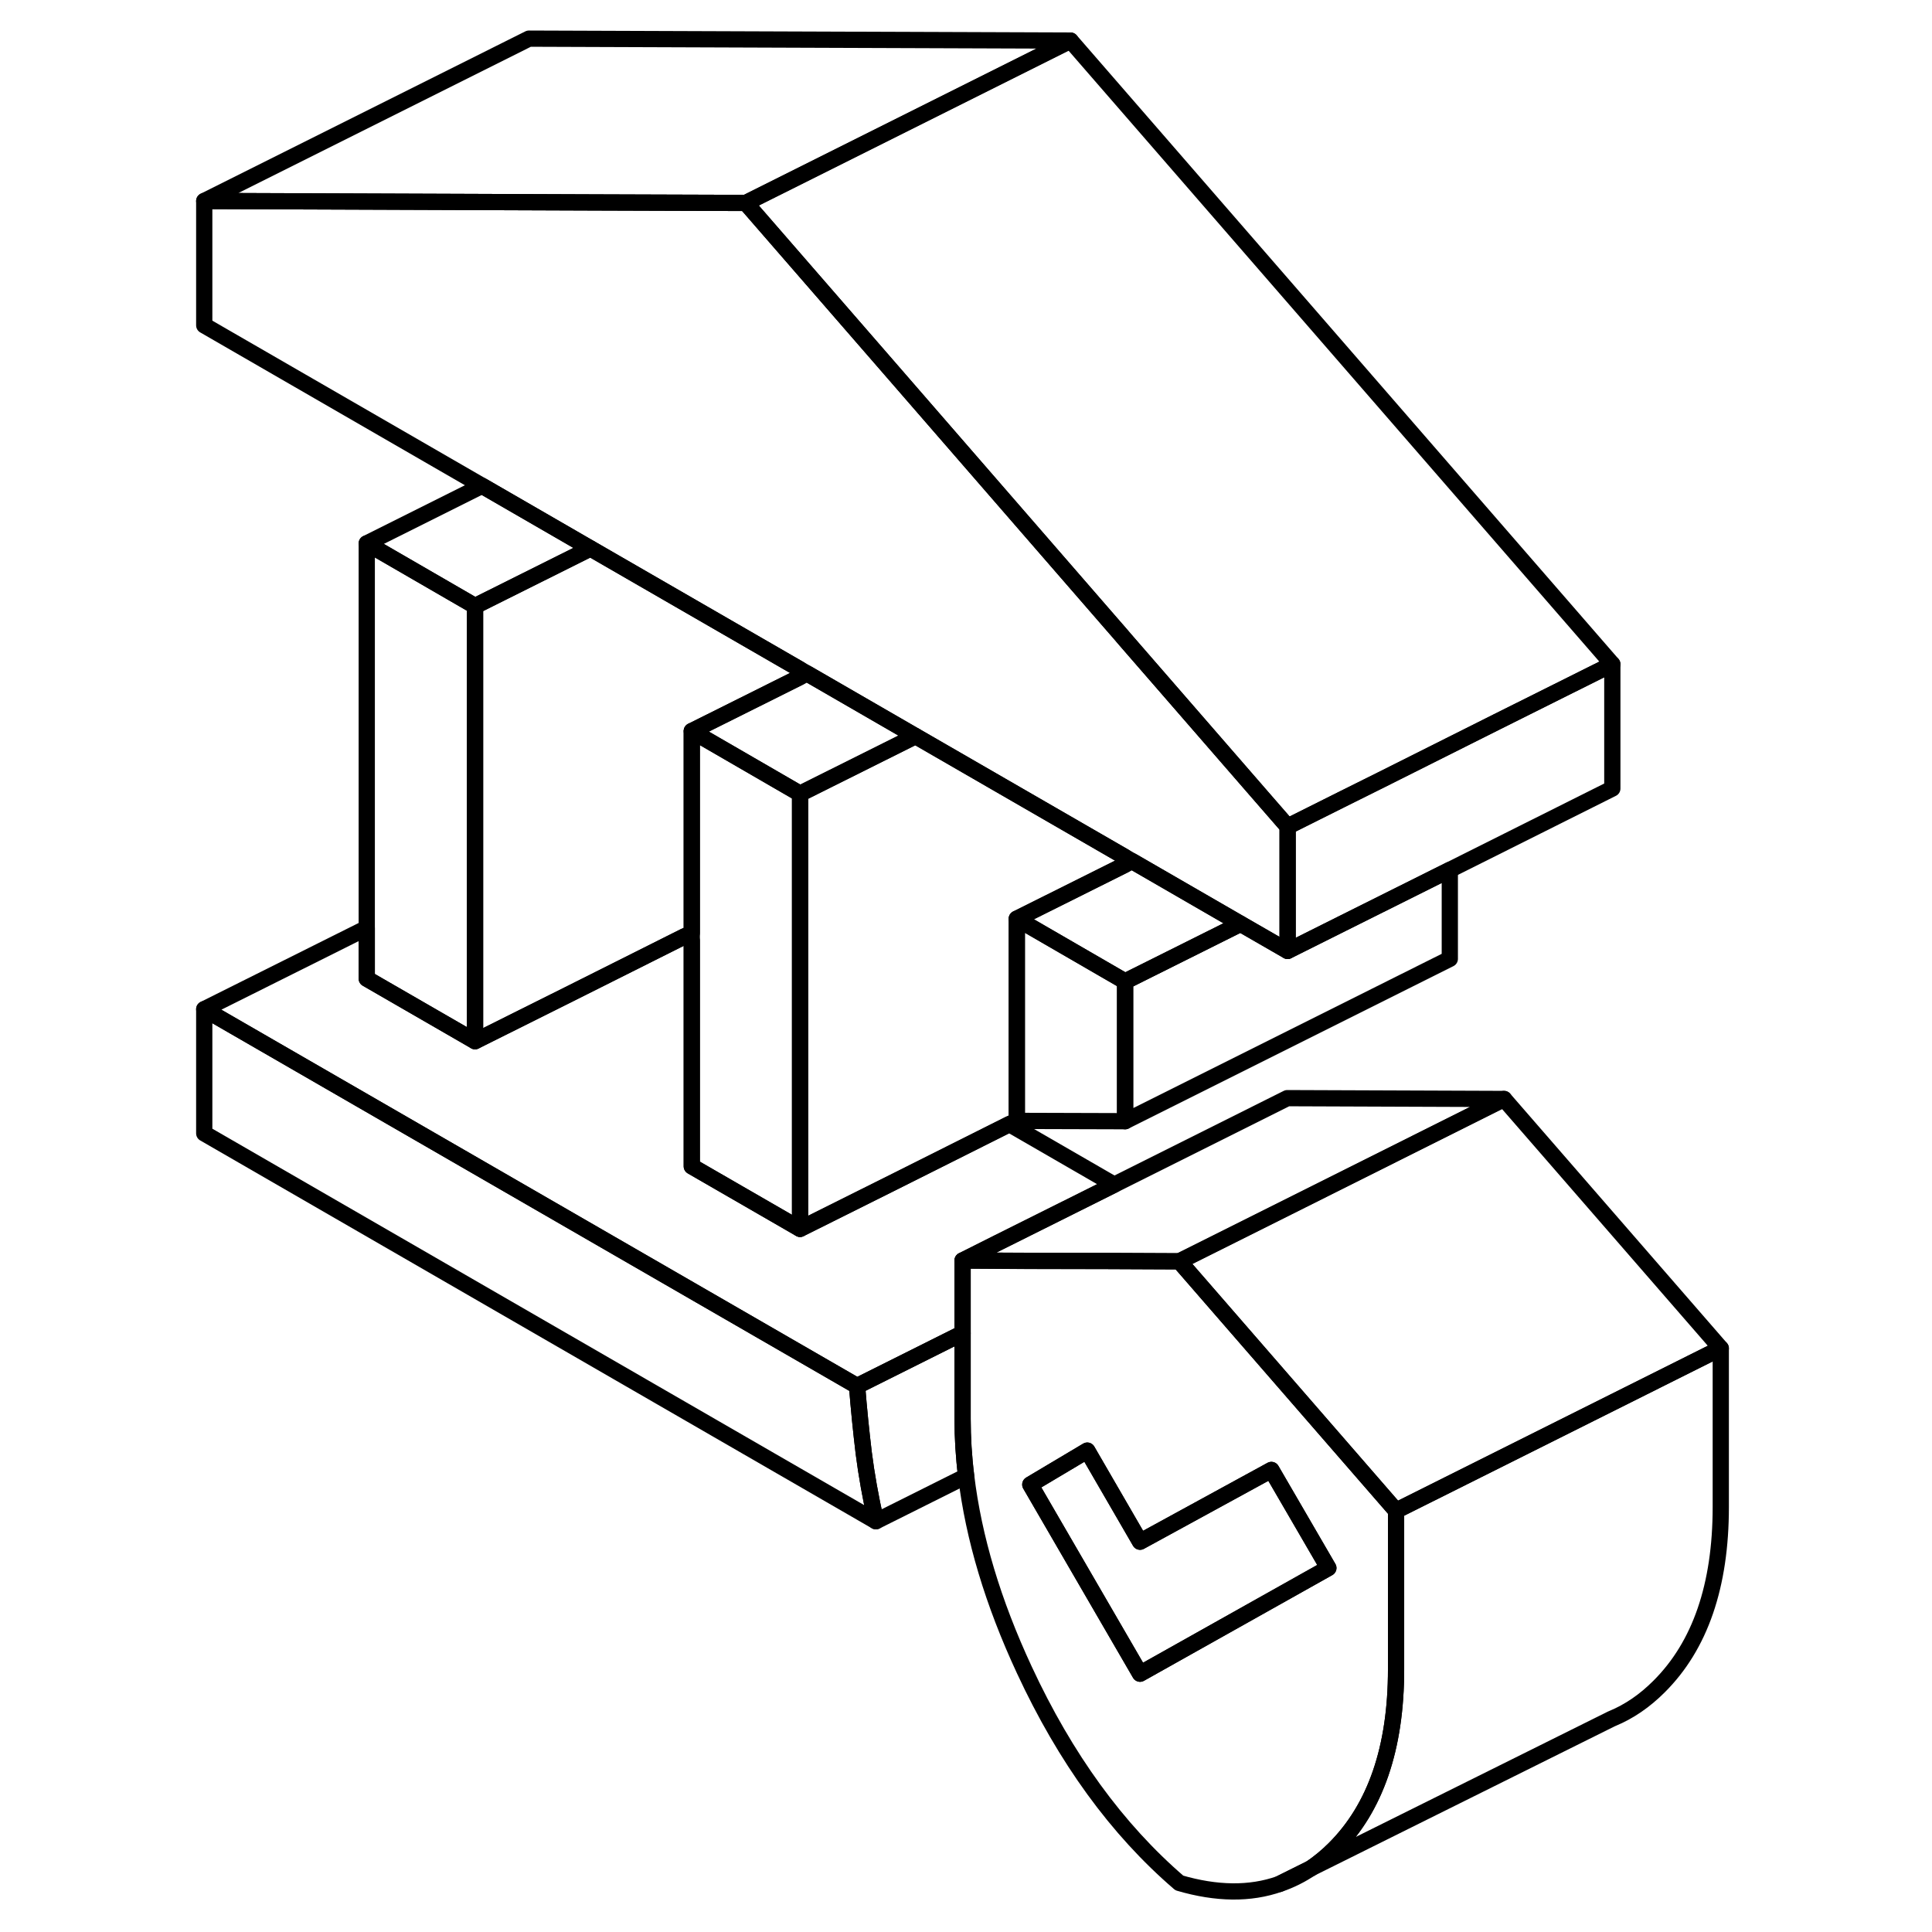 <svg width="24" height="24" viewBox="0 0 98 119" fill="none" xmlns="http://www.w3.org/2000/svg" stroke-width="1px" stroke-linecap="round" stroke-linejoin="round">
    <path d="M68.31 116.04C68.99 115.81 69.63 115.49 70.24 115.08L68.31 116.04Z" stroke="currentColor" stroke-linejoin="round"/>
    <path d="M43.45 93.7L2.08 69.81V62.16L42.29 85.37C42.4 86.78 42.54 88.15 42.7 89.49C42.87 90.83 43.12 92.23 43.45 93.7Z" stroke="currentColor" stroke-linejoin="round"/>
    <path d="M18.76 37.33V64.13L12.09 60.28V33.47L18.76 37.33Z" stroke="currentColor" stroke-linejoin="round"/>
    <path d="M70.38 87.17L62.56 78.17L62.14 77.69L57.69 77.67H52.98L48.79 77.64V87.4C48.79 88.55 48.86 89.73 49.01 90.92C49.47 94.72 50.66 98.7 52.59 102.85C55.12 108.3 58.3 112.68 62.14 115.98C64.43 116.65 66.49 116.68 68.31 116.04L70.24 115.08C70.74 114.74 71.23 114.34 71.69 113.88C74.22 111.36 75.49 107.67 75.49 102.82V93.05L70.38 87.17ZM59.72 103.09L52.96 91.44L56.47 89.35L59.72 94.96L67.81 90.54L71.32 96.58L59.72 103.09Z" stroke="currentColor" stroke-linejoin="round"/>
    <path d="M71.32 96.58L59.72 103.09L52.96 91.44L56.47 89.35L59.72 94.96L67.81 90.54L71.32 96.58Z" stroke="currentColor" stroke-linejoin="round"/>
    <path d="M58.13 72.97L51.02 76.52L48.79 77.64V82.12L42.29 85.37L2.08 62.16L12.09 57.16V60.28L18.76 64.13L24.55 61.24L31.65 57.68L32.11 57.95V71.84L38.78 75.69L44.57 72.8L51.67 69.24L58.13 72.97Z" stroke="currentColor" stroke-linejoin="round"/>
    <path d="M78.8 53.58V59.06L58.8 69.06V60.45L65.91 56.9L68.81 58.57L72.13 56.91L78.8 53.58Z" stroke="currentColor" stroke-linejoin="round"/>
    <path d="M58.8 60.45V69.06L52.13 69.04V56.59L58.78 60.44L58.8 60.45Z" stroke="currentColor" stroke-linejoin="round"/>
    <path d="M58.78 52.78V53.27L52.13 56.59V69.02L51.67 69.24L44.57 72.8L38.78 75.69V48.89L45.89 45.34L52.11 48.93L58.78 52.78Z" stroke="currentColor" stroke-linejoin="round"/>
    <path d="M38.76 41.22V41.71L32.11 45.03V57.46L31.65 57.68L24.55 61.24L18.76 64.13V37.33L25.87 33.78L32.09 37.37L38.76 41.22Z" stroke="currentColor" stroke-linejoin="round"/>
    <path d="M68.81 50.91V58.57L65.91 56.9L59.23 53.04L58.78 52.78L52.11 48.93L45.89 45.34L39.21 41.48L38.76 41.22L32.09 37.37L25.87 33.78L19.19 29.92L2.08 20.04V12.38L26.28 12.47L35.44 12.5L44.6 23.04L57.95 38.41L58.49 39.03L58.78 39.37L67.2 49.06L68.81 50.91Z" stroke="currentColor" stroke-linejoin="round"/>
    <path d="M88.81 40.91L81.7 44.46L74.6 48.02L72.13 49.25L68.81 50.91L67.2 49.06L58.78 39.37L58.49 39.03L57.95 38.41L44.6 23.04L35.44 12.5L55.44 2.5L88.81 40.91Z" stroke="currentColor" stroke-linejoin="round"/>
    <path d="M55.44 2.5L35.44 12.5L26.28 12.47L2.08 12.38L22.08 2.38L55.44 2.5Z" stroke="currentColor" stroke-linejoin="round"/>
    <path d="M82.14 67.69L68.79 74.37L62.49 77.52L62.14 77.69L57.69 77.67H57.68L52.98 77.66L48.79 77.64L51.02 76.52L58.13 72.97L68.79 67.64L82.14 67.69Z" stroke="currentColor" stroke-linejoin="round"/>
    <path d="M95.49 83.05V92.82C95.49 97.67 94.22 101.36 91.69 103.88C90.81 104.76 89.85 105.42 88.81 105.85L88.74 105.88L70.24 115.08C70.74 114.74 71.23 114.34 71.69 113.88C74.22 111.36 75.49 107.67 75.49 102.82V93.05L78.75 91.42L90.67 85.46L95.49 83.05Z" stroke="currentColor" stroke-linejoin="round"/>
    <path d="M95.49 83.05L90.67 85.46L78.75 91.42L75.49 93.05L70.38 87.17L62.56 78.17L62.14 77.69L62.49 77.52L68.79 74.37L82.14 67.69L95.49 83.05Z" stroke="currentColor" stroke-linejoin="round"/>
    <path d="M49.01 90.92L43.45 93.7C43.12 92.23 42.87 90.83 42.7 89.49C42.54 88.15 42.4 86.78 42.29 85.37L48.79 82.12V87.4C48.79 88.55 48.86 89.73 49.01 90.92Z" stroke="currentColor" stroke-linejoin="round"/>
    <path d="M25.87 33.78L18.76 37.33L12.09 33.47L19.19 29.92L25.87 33.78Z" stroke="currentColor" stroke-linejoin="round"/>
    <path d="M45.89 45.34L38.78 48.89L38.76 48.88L32.11 45.03L38.76 41.71L39.21 41.48L45.89 45.34Z" stroke="currentColor" stroke-linejoin="round"/>
    <path d="M38.78 48.89V75.69L32.11 71.84V45.03L38.76 48.88L38.78 48.89Z" stroke="currentColor" stroke-linejoin="round"/>
    <path d="M65.91 56.9L58.8 60.45L58.78 60.44L52.13 56.59L58.78 53.27L59.23 53.04L65.91 56.9Z" stroke="currentColor" stroke-linejoin="round"/>
    <path d="M88.81 40.91V48.57L78.8 53.58L72.13 56.91L68.81 58.57V50.91L72.13 49.25L74.6 48.02L81.7 44.46L88.81 40.91Z" stroke="currentColor" stroke-linejoin="round"/>
</svg>